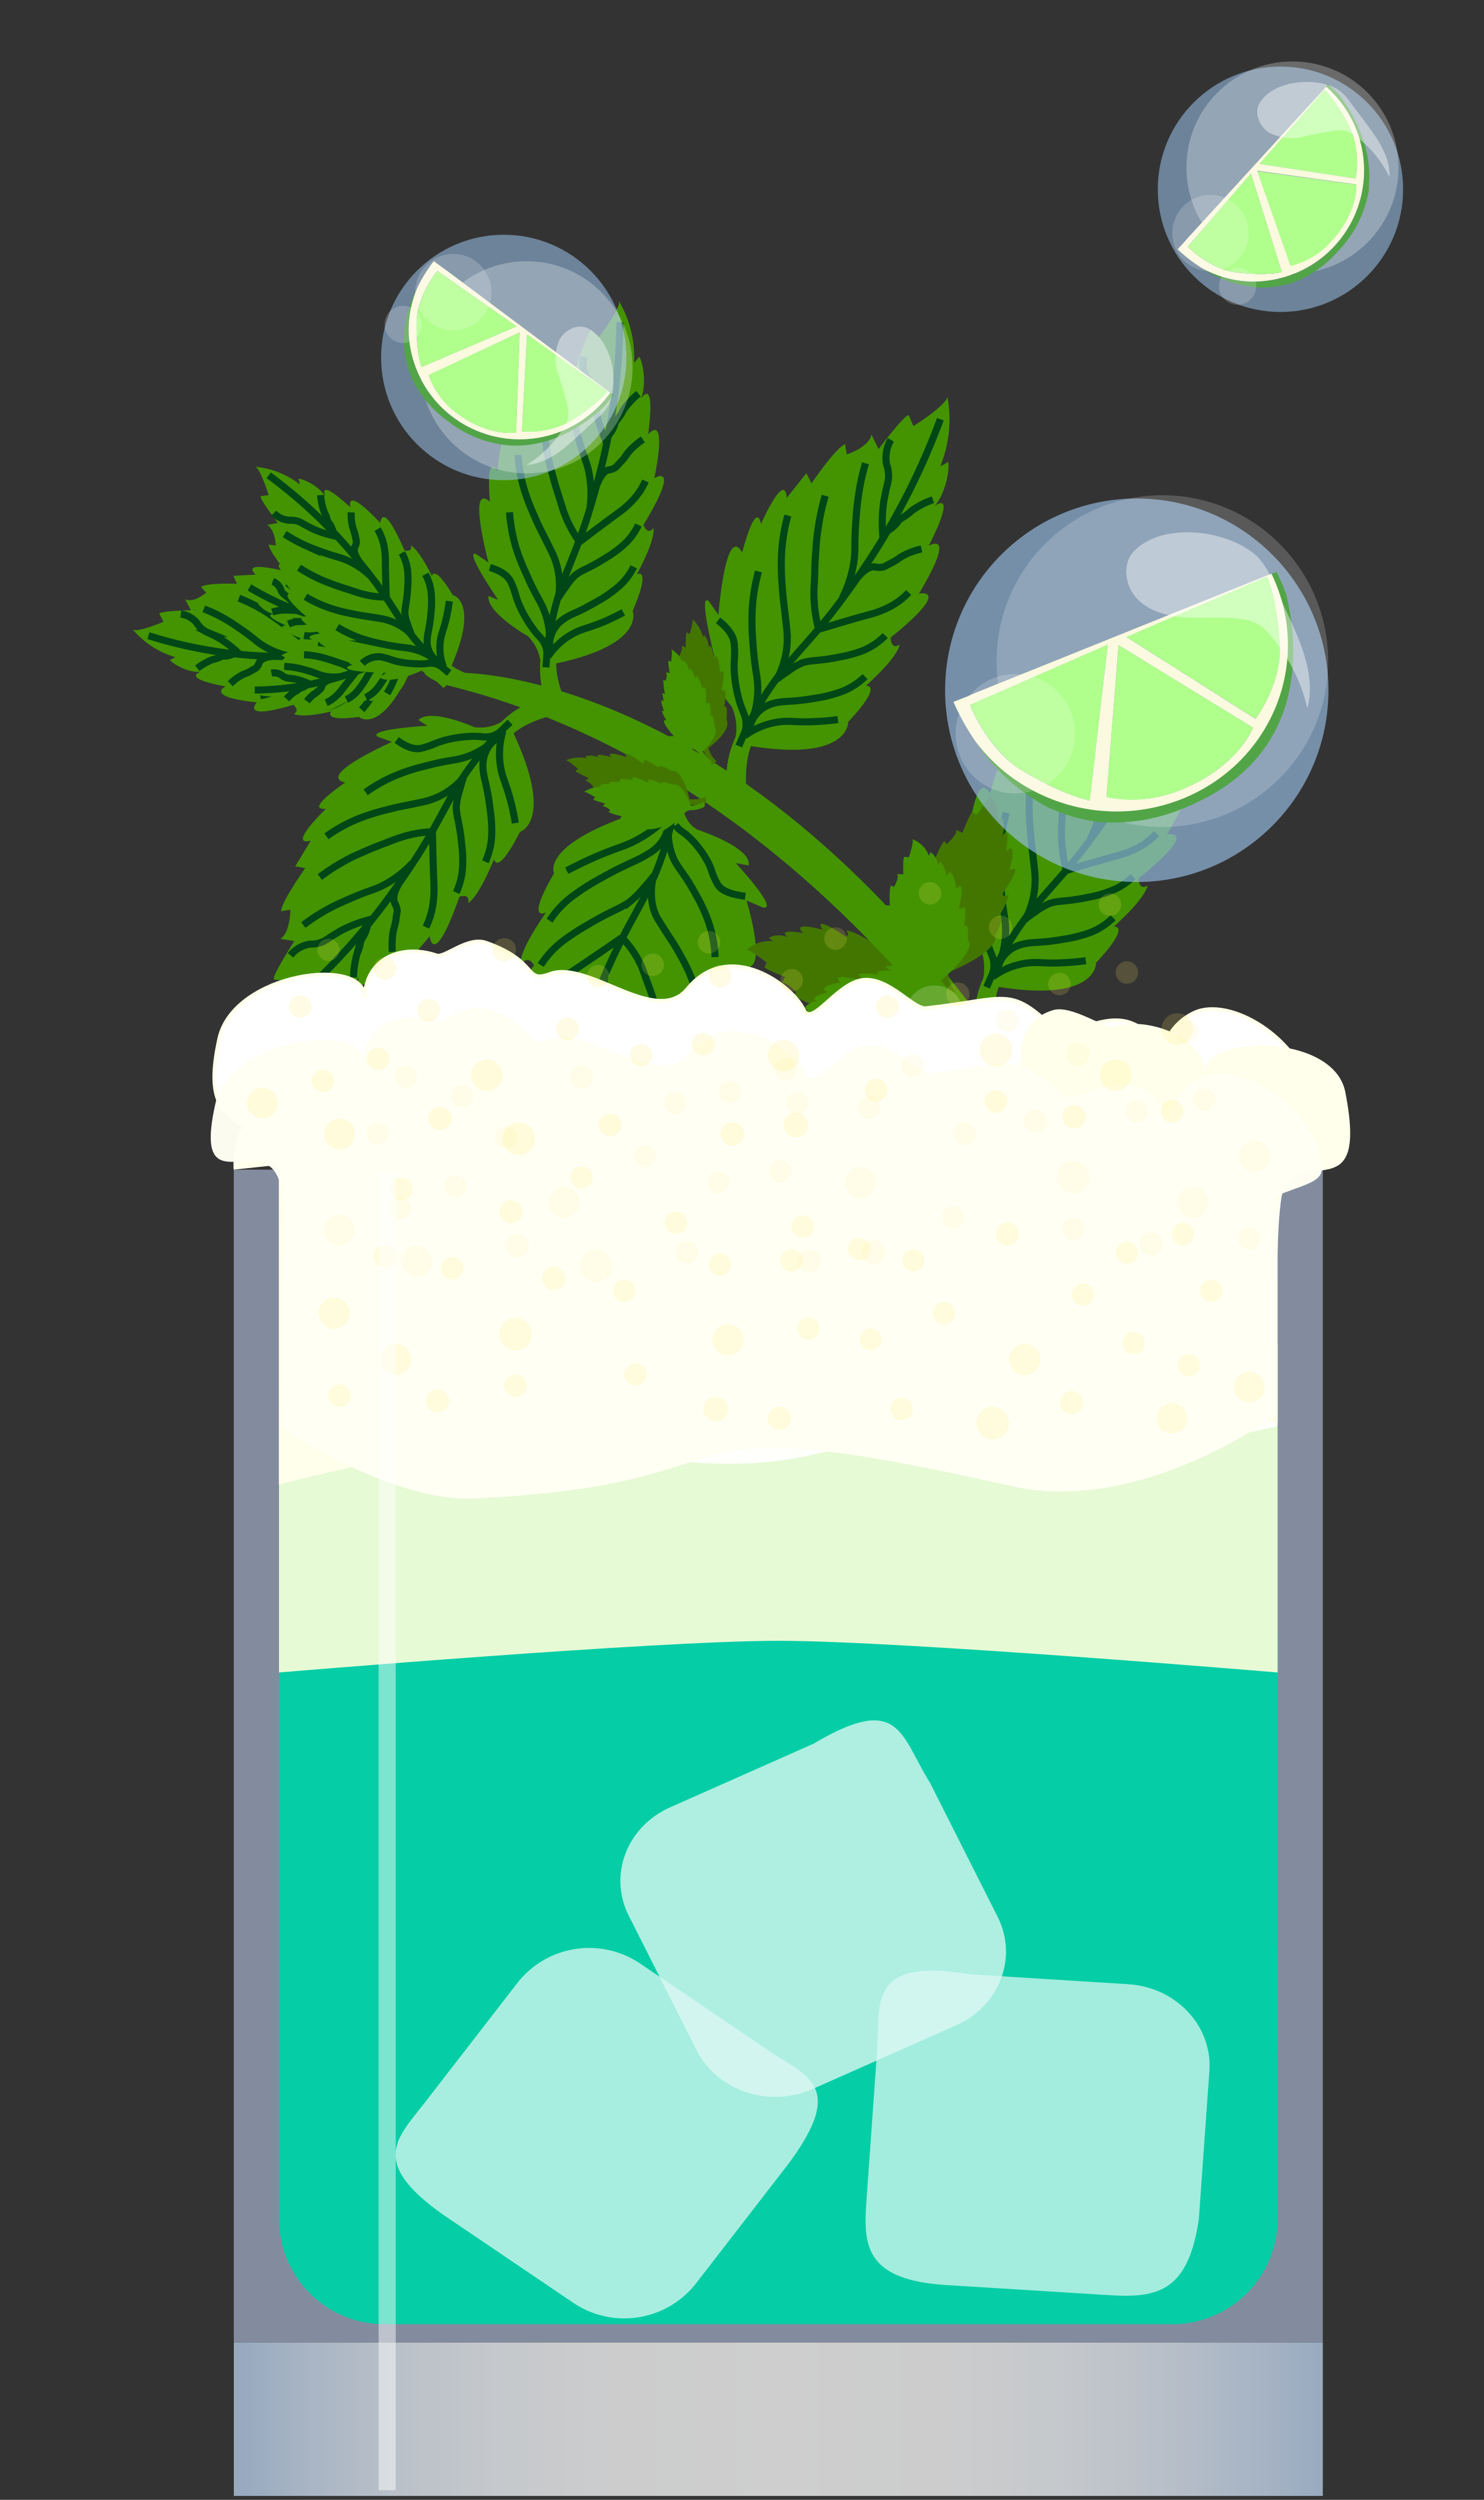 <svg xmlns="http://www.w3.org/2000/svg" xmlns:xlink="http://www.w3.org/1999/xlink" viewBox="0 0 209.89 353.43"><rect x="0" y="0" width="209.89" height="353.43" fill="#333333" stroke="none"/><defs><style>.cls-1{fill:#439400;}.cls-16,.cls-2{fill:none;}.cls-2{stroke:#004717;}.cls-2,.cls-22{stroke-miterlimit:10;}.cls-3{fill:#437600;}.cls-4{opacity:0.76;}.cls-5{fill:url(#linear-gradient);}.cls-6{fill:#b8c9e8;opacity:0.78;}.cls-7{opacity:0.96;}.cls-8{fill:#00d1a7;}.cls-9{fill:#eaffd7;}.cls-10{opacity:0.87;}.cls-11,.cls-12,.cls-13,.cls-15,.cls-21,.cls-22,.cls-25,.cls-32{fill:#fff;}.cls-11{opacity:0.72;}.cls-12{opacity:0.75;}.cls-13{opacity:0.77;}.cls-14,.cls-24{fill:#98bfe6;}.cls-14{opacity:0.66;}.cls-15{opacity:0.19;}.cls-17{fill:#52a546;}.cls-18{fill:#fbf9df;}.cls-19{fill:#fbef83;}.cls-20{fill:#b0ff8d;}.cls-21{opacity:0.42;}.cls-22{stroke:#ffffeb;stroke-width:0.5px;}.cls-23{fill:#fffffb;}.cls-24{opacity:0.57;}.cls-25{opacity:0.27;}.cls-26{fill:#ffffeb;}.cls-27{fill:#fffff3;opacity:0.98;}.cls-28{opacity:0.16;}.cls-29{fill:#ffe961;}.cls-30{opacity:0.09;}.cls-31{opacity:0.17;}.cls-32{opacity:0.47;}</style><linearGradient id="linear-gradient" x1="33.07" y1="342.02" x2="187.09" y2="342.02" gradientUnits="userSpaceOnUse"><stop offset="0.01" stop-color="#b9d0ed"/><stop offset="0.07" stop-color="#cedef2"/><stop offset="0.15" stop-color="#e4edf8"/><stop offset="0.24" stop-color="#f3f7fc"/><stop offset="0.35" stop-color="#fcfdfe"/><stop offset="0.5" stop-color="#fff"/><stop offset="0.65" stop-color="#fcfdfe"/><stop offset="0.76" stop-color="#f3f7fc"/><stop offset="0.85" stop-color="#e3ecf8"/><stop offset="0.94" stop-color="#ccddf2"/><stop offset="1" stop-color="#b9d0ed"/></linearGradient></defs><g id="finished"><path class="cls-1" d="M137.87,146.15a14.88,14.88,0,0,1,1.22-7.9s.46-2.62-.55-4.25c0,0-4.76-5.72-3.61-8.07l1.19,1.08s-2.39-9.3-.82-7.92l1.37,1.93s1-13,3.35-8.81c0,0,1.9-7.54,2.67-4,0,0,3.34-7.6,3.64-3.68L149.1,101l.74,1.43s3.39-5,4.74-5.53l.23,1.45s3.16-1,3.51-2.82l1,2s4.09-5.41,4.3-4.71l.65,1.46s4.71-3,4.79-4.14a17.51,17.51,0,0,1-1,9.8,3.29,3.29,0,0,0,1-.54c.35-.32.23,3.74-1.81,6.21,0,0,3.36-2.72-.83,5.61,0,0,4.14-2.5-1.38,6.76,0,0,4.91-1-4,6.21,0,0,0,1.81,1.26,1,0,0,0,1.52-4.77,5.82,0,0,2.6-.36-2.51,5.11,0,0,.25,5.64-13.75,3.41,0,0-1.08,2.46-.56,7.3C140.67,146.89,139.46,147.72,137.87,146.15Z"/><path class="cls-2" d="M139.55,139.57a46,46,0,0,1,3.91-7.48c2.95-4.57,5.24-6.31,9.39-11.58,0,0,2.63-3.33,5.58-7.88a99.47,99.47,0,0,0,9.62-19.27"/><path class="cls-2" d="M146.49,107a24.74,24.74,0,0,0-.9,5.61,34.3,34.3,0,0,0,.09,4.31c.08,1.17.17,2.06.26,2.79.32,2.58.39,3.32.44,4a12,12,0,0,1-1.44,6.43"/><path class="cls-2" d="M151.77,104.18a32.82,32.82,0,0,0-1.06,4.65c-.19,1.28-.26,2.27-.35,3.49-.07,1-.1,1.69-.12,2.28,0,1.06-.11,2.45-.11,3.13a19.68,19.68,0,0,0,.72,5.36"/><path class="cls-2" d="M154.19,118.63a16.55,16.55,0,0,0,1.68-5.49c.19-1.57,0-2.14.24-5.41.08-1.23.15-2.22.35-3.49a32.72,32.72,0,0,1,1-4.65"/><path class="cls-2" d="M159.93,110.12a22.31,22.31,0,0,1,.13-5.21c.27-1.37.38-1.81.38-1.81a9.38,9.38,0,0,0,.28-1.36,5.16,5.16,0,0,0-.28-2,5.07,5.07,0,0,1,.6-3.44"/><path class="cls-2" d="M160.43,109.23A5,5,0,0,0,162,108a1.47,1.47,0,0,1,.31-.38c.27-.24.47-.27,1.09-.75a8.08,8.08,0,0,0,.63-.53,12.33,12.33,0,0,1,3-1.55"/><path class="cls-2" d="M156.43,115.66c1.09-1.28,1.86-1.48,2.38-1.43a2.31,2.31,0,0,0,1.19,0c.12,0,.39-.2.95-.47l.58-.31a9.68,9.68,0,0,0,.86-.58,10.34,10.34,0,0,1,3-1.18"/><path class="cls-2" d="M163.57,117.86a10,10,0,0,1-2.85,2.11,14,14,0,0,1-2.68,1c-1.95.54-4.27,1.21-7.19,2.09"/><path class="cls-2" d="M160.26,123.94A9.21,9.21,0,0,1,157,126a16.69,16.69,0,0,1-3.14.87c-3.09.65-4,.41-5.35.84a9.26,9.26,0,0,0-2,1.15c-.69.46-1.25.88-1.64,1.18"/><path class="cls-2" d="M141.1,136.92a4.64,4.64,0,0,1,3.39-3.39c1.51-.43,2.52-.13,5.94-.74a19.56,19.56,0,0,0,3.47-.84,9.5,9.5,0,0,0,3.54-2.2"/><path class="cls-2" d="M140.41,138.1a10.44,10.44,0,0,1,5.42-2c1.34-.08,2.37.16,4.8,0,1.24-.06,2.26-.18,2.94-.27"/><path class="cls-2" d="M140.41,138.1a12.87,12.87,0,0,0,1.82-6.53c0-1.93-.44-2.69-.7-6.75a34.49,34.49,0,0,1-.1-4.32,25.53,25.53,0,0,1,.9-5.61"/><path class="cls-2" d="M140.41,137.61a3.91,3.91,0,0,0,0-2.24c-.1-.31-.19-.49-.45-1.18-.12-.32-.26-.75-.42-1.34a20.48,20.48,0,0,1-.64-3.82c0-.56,0-1,0-1.38a15.39,15.39,0,0,0,0-2.5c-.06-.8-.51-2-2.29-3.35"/><path class="cls-1" d="M95.07,106.78A10,10,0,0,1,96.48,114s.41,2.43,2.19,3.31c0,0,7.73,2.51,7.21,5.05l-1.81-.33s6.21,6.68,3.85,6.28l-2.33-1s3.46,11.45-.8,9.06c0,0,.47,7.3-1.72,4.73,0,0-1.22,8-3,4.88l-2,4.29-1.39-.84s-2.23,5.86-3.64,7l-.8-1.12s-3.4,2.37-3.15,4.09l-1.9-1.26s-2.9,6.56-3.41,6.08l-1.29-.92s-4.51,4.86-4.21,5.83a11.71,11.71,0,0,1-2.36-8.75,5.17,5.17,0,0,0-1,.93c-.29.44-1.61-3-.09-6.13,0,0-3,3.94-1-5.13,0,0-4,4.13-.79-6.38,0,0-5.49,3.23,2.49-7.17,0,0-.63-1.55-1.88-.25,0,0-.55-1.28,3.57-7.24,0,0-3,1.57,1.14-5.53,0,0-2.33-4.64,15.11-9.58,0,0,.4-2.61-2-6.44A3.67,3.67,0,0,1,95.07,106.78Z"/><path class="cls-2" d="M95.46,113.15a39.46,39.46,0,0,1-1.94,8.22c-1.86,5.29-4,7.88-7,14.34,0,0-1.92,4.1-3.78,9.37a83.18,83.18,0,0,0-4.48,21"/><path class="cls-2" d="M99,144a17.33,17.33,0,0,0-1-5.17,23,23,0,0,0-1.67-3.59c-.51-.94-.94-1.65-1.31-2.22-1.32-2-1.67-2.62-2-3.13-.68-1.18-1.25-3.07-.61-6.12"/><path class="cls-2" d="M93.72,149a22.57,22.57,0,0,0-.42-4.44,26.88,26.88,0,0,0-.85-3.12c-.26-.84-.49-1.47-.68-2-.35-.9-.76-2.11-1-2.69a13.49,13.49,0,0,0-2.8-4.17"/><path class="cls-2" d="M85.62,138a12.2,12.2,0,0,0,0,5.45c.35,1.41.77,1.8,1.68,4.67a26.87,26.87,0,0,1,.84,3.12,22.71,22.71,0,0,1,.43,4.44"/><path class="cls-2" d="M81.87,147.93a14.47,14.47,0,0,1,1.73,4.46c.17,1.29.21,1.71.21,1.71a7.53,7.53,0,0,0,.14,1.29A3.72,3.72,0,0,0,85,156.92a3.52,3.52,0,0,1,.52,3.2"/><path class="cls-2" d="M81.59,148.93a5.94,5.94,0,0,0-1.36,1.83,1.85,1.85,0,0,1-.23.47c-.23.34-.46.46-1,1.17a8.28,8.28,0,0,0-.55.75,18.47,18.47,0,0,1-3,2.78"/><path class="cls-2" d="M84,141.55a4.2,4.2,0,0,1-2.31,2.36,4.43,4.43,0,0,0-1.44.56c-.12.08-.38.35-1,.86l-.58.54c-.45.46-.74.83-.81.91a16.41,16.41,0,0,1-3.13,2.46"/><path class="cls-2" d="M74.74,143.18A13.52,13.52,0,0,1,77.38,140a21.27,21.27,0,0,1,2.8-2.17c2.14-1.41,4.64-3.11,7.8-5.28"/><path class="cls-2" d="M76.48,136.44a13.07,13.07,0,0,1,3.09-3.36A31.5,31.5,0,0,1,83,130.82c3.44-2.06,4.6-2.28,6.06-3.31A13.67,13.67,0,0,0,91,125.58c.66-.73,1.17-1.35,1.52-1.79"/><path class="cls-2" d="M94.58,116.14a5.44,5.44,0,0,1-2.82,4.52c-1.63,1.09-2.94,1.33-6.79,3.51a33.32,33.32,0,0,0-3.82,2.41,13.64,13.64,0,0,0-3.42,3.58"/><path class="cls-2" d="M95,114.81a17,17,0,0,1-5.72,4.34c-1.56.72-2.87,1-5.73,2.3-1.45.65-2.61,1.25-3.39,1.66"/><path class="cls-2" d="M95,114.81a9.29,9.29,0,0,0,.19,6.4c.7,1.63,1.49,2.05,3.28,5.35a23,23,0,0,1,1.67,3.59,17.28,17.28,0,0,1,1,5.17"/><path class="cls-2" d="M95.15,115.22a2.6,2.6,0,0,0,.77,1.9c.22.22.4.33,1,.78a13.47,13.47,0,0,1,1,.92,14,14,0,0,1,2.13,2.91,8,8,0,0,1,.52,1.16,11,11,0,0,0,.9,2.11c.37.65,1.32,1.4,3.94,1.71"/><path class="cls-1" d="M102.82,112.06a14.77,14.77,0,0,1,1.22-7.9,7.27,7.27,0,0,0-.55-4.25s-4.76-5.72-3.62-8.07l1.2,1.09s-2.39-9.31-.83-7.93l1.37,1.93s1-13,3.36-8.81c0,0,1.9-7.54,2.67-4.05,0,0,3.34-7.6,3.64-3.68l2.77-3.49.73,1.43s3.4-5,4.75-5.53l.23,1.45s3.16-1,3.5-2.82l1,2.06s4.08-5.41,4.3-4.72l.64,1.47s4.72-3,4.8-4.15a17.51,17.51,0,0,1-1,9.8,3.42,3.42,0,0,0,1-.54c.35-.32.22,3.74-1.81,6.21,0,0,3.36-2.72-.83,5.61,0,0,4.14-2.5-1.39,6.76,0,0,4.92-1-4,6.21,0,0,0,1.81,1.27,1,0,0,0,1.52-4.78,5.82,0,0,2.61-.35-2.5,5.11,0,0,.24,5.65-13.75,3.41,0,0-1.09,2.47-.57,7.3C105.61,112.8,104.4,113.63,102.82,112.06Z"/><path class="cls-2" d="M104.5,105.48A45.76,45.76,0,0,1,108.4,98c3-4.57,5.25-6.31,9.4-11.57,0,0,2.62-3.34,5.58-7.89A99.17,99.17,0,0,0,133,59.27"/><path class="cls-2" d="M111.43,72.89a25.53,25.53,0,0,0-.9,5.61,34.28,34.28,0,0,0,.1,4.31c.08,1.17.17,2.06.26,2.79.32,2.58.39,3.33.44,4A12.07,12.07,0,0,1,109.89,96"/><path class="cls-2" d="M116.71,70.09a33.39,33.39,0,0,0-1,4.65c-.2,1.28-.27,2.27-.35,3.5-.07,1-.11,1.69-.12,2.27,0,1.06-.11,2.45-.12,3.13A19.78,19.78,0,0,0,115.8,89"/><path class="cls-2" d="M119.14,84.54a16.73,16.73,0,0,0,1.68-5.49c.18-1.57,0-2.14.23-5.41.09-1.23.16-2.22.36-3.49a31.68,31.68,0,0,1,1-4.65"/><path class="cls-2" d="M124.88,76a21.56,21.56,0,0,1,.13-5.2c.27-1.38.37-1.82.37-1.82a9.93,9.93,0,0,0,.29-1.36,5.4,5.4,0,0,0-.28-2,5.07,5.07,0,0,1,.6-3.44"/><path class="cls-2" d="M125.38,75.14a4.87,4.87,0,0,0,1.54-1.28,1.61,1.61,0,0,1,.3-.38c.27-.24.47-.27,1.1-.75a8.08,8.08,0,0,0,.63-.53,12.26,12.26,0,0,1,3-1.55"/><path class="cls-2" d="M121.37,81.57c1.09-1.27,1.87-1.48,2.38-1.42a2.48,2.48,0,0,0,1.2,0c.11,0,.38-.19.94-.47l.59-.31c.46-.28.78-.52.86-.58a10.06,10.06,0,0,1,3-1.18"/><path class="cls-2" d="M128.52,83.77a10.05,10.05,0,0,1-2.86,2.11,14,14,0,0,1-2.67,1c-2,.54-4.27,1.21-7.19,2.09"/><path class="cls-2" d="M125.21,89.85A9.37,9.37,0,0,1,122,92a17.14,17.14,0,0,1-3.13.86c-3.1.66-4,.41-5.35.84a9,9,0,0,0-2,1.16c-.7.45-1.25.87-1.64,1.17"/><path class="cls-2" d="M106,102.83a4.69,4.69,0,0,1,3.4-3.39c1.51-.42,2.51-.12,5.94-.73a18.93,18.93,0,0,0,3.47-.85,9.67,9.67,0,0,0,3.54-2.2"/><path class="cls-2" d="M105.35,104a10.59,10.59,0,0,1,5.43-2c1.33-.08,2.36.16,4.8,0a28,28,0,0,0,2.93-.27"/><path class="cls-2" d="M105.35,104a12.88,12.88,0,0,0,1.83-6.53c0-1.93-.44-2.69-.7-6.75a34.44,34.44,0,0,1-.1-4.32,25.53,25.53,0,0,1,.9-5.61"/><path class="cls-2" d="M105.36,103.52a4.09,4.09,0,0,0,0-2.24c-.1-.31-.19-.49-.45-1.18a11.71,11.71,0,0,1-.43-1.33,19.5,19.5,0,0,1-.63-3.82,11.16,11.16,0,0,1,0-1.39,15.23,15.23,0,0,0,0-2.49c-.06-.81-.51-2-2.29-3.36"/><path class="cls-3" d="M134,140.59a3.92,3.92,0,0,1-3.07.78,1.88,1.88,0,0,0-1.29,1.06s-.55,3.53-1.7,3.35l0-.82s-2.48,2.93-2.47,1.86l.26-1.07s-4.76,1.79-4-.17c0,0-3.15.36-2.18-.68,0,0-3.59-.38-2.34-1.24l-2-.83.27-.64a13.48,13.48,0,0,1-3.3-1.49l.43-.38s-1.27-1.49-2-1.33l.41-.89s-3.06-1.16-2.89-1.4l.32-.6s-2.44-1.93-2.84-1.77a4.54,4.54,0,0,1,3.65-1.25,3,3,0,0,0-.47-.41c-.21-.12,1.21-.79,2.67-.16,0,0-1.93-1.28,2.16-.58,0,0-2.08-1.72,2.73-.49,0,0-1.79-2.4,3.3,1,0,0,.63-.31,0-.85,0,0,.52-.27,3.41,1.46,0,0-.9-1.3,2.49.39,0,0,1.86-1.14,5.23,6.6a4.07,4.07,0,0,0,2.67-1A1.87,1.87,0,0,1,134,140.59Z"/><path class="cls-1" d="M134.33,140.33a3.43,3.43,0,0,1-2,1.76,1.86,1.86,0,0,0-.65,1.36s.58,3.18-.31,3.43l-.21-.7s-1,3.37-1.29,2.46l-.11-1s-3,3.21-3,1.29c0,0-2.2,1.43-1.78.21,0,0-2.72,1-2-.22l-1.69,0,0-.64a8.88,8.88,0,0,1-2.82-.08l.21-.47s-1.34-.8-1.83-.41l.06-.89s-2.56.1-2.5-.16l.06-.62s-2.3-.76-2.56-.48a4.11,4.11,0,0,1,2.32-2.36,2,2,0,0,0-.46-.17c-.18,0,.67-1.1,1.9-1.1,0,0-1.76-.38,1.42-1.26,0,0-2-.71,1.85-1.39,0,0-2-1.39,2.68-.36a.43.43,0,0,0-.26-.71s.31-.42,2.89,0c0,0-1-.78,1.92-.56,0,0,1-1.63,5.65,3.7a3.58,3.58,0,0,0,1.66-1.81A1.51,1.51,0,0,1,134.33,140.33Z"/><path class="cls-1" d="M63.4,95.17a10.29,10.29,0,0,0-5-2.88A5.36,5.36,0,0,1,56.19,90S54.85,84.32,53,84l.14,1.26S48.83,79.41,49,81l.54,1.76s-7.83-5.34-6.39-1.94c0,0-5.08-2.29-3.4-.19,0,0-5.7-1.4-3.58.61L33,81.41l.52,1.12s-4.23-.16-5.09.45l.74.82s-1.84,1.55-3,.91L27,86.28s-4.75.08-4.44.54l.57,1.08S19.45,89.48,18.78,89a12.35,12.35,0,0,0,6,3.9,2.13,2.13,0,0,1-.7.36c-.32.07,2.05,1.87,4.29,1.73,0,0-2.92.87,3.54,2.06,0,0-3.11,1.47,4.42,2.25,0,0-2.55,2.65,5.16.35,0,0,1,.82.07,1.27,0,0,.87.7,5.27-.33,0,0-1.26,1.48,3.93.77,0,0,3.13,2.77,7.53-7.12,0,0,1.85.45,4.4,3C62.69,97.28,63.65,96.89,63.4,95.17Z"/><path class="cls-2" d="M59,93.19a29.35,29.35,0,0,0-5.86-1c-3.81-.24-5.73.41-10.42.6,0,0-3,.12-6.77-.11A63,63,0,0,1,21,89.87"/><path class="cls-2" d="M37.52,82.52a17.11,17.11,0,0,1,3.57,2,24,24,0,0,1,2.43,2.06c.64.58,1.11,1.05,1.49,1.45,1.34,1.39,1.74,1.78,2.08,2.11a8.24,8.24,0,0,0,4.26,2"/><path class="cls-2" d="M33.79,84.57a22.35,22.35,0,0,1,3.08,1.48c.81.47,1.4.88,2.14,1.39.57.4,1,.72,1.35,1,.61.47,1.44,1.06,1.83,1.37A14.85,14.85,0,0,1,45,92.72"/><path class="cls-2" d="M41.05,92.78a11.11,11.11,0,0,1-3.82-1.48c-1-.6-1.22-1-3.18-2.35-.74-.51-1.33-.92-2.14-1.39a21.81,21.81,0,0,0-3.08-1.48"/><path class="cls-2" d="M33.87,92.48a16.66,16.66,0,0,0-3-2.33l-1.19-.6a7.52,7.52,0,0,1-.9-.44,4.07,4.07,0,0,1-1-1.1,3.55,3.55,0,0,0-2.21-1.2"/><path class="cls-2" d="M33.15,92.38a3.22,3.22,0,0,1-1.35.39,1,1,0,0,0-.34,0c-.25.06-.35.18-.88.35a4,4,0,0,1-.56.15,8.55,8.55,0,0,0-2.11,1.21"/><path class="cls-2" d="M38.45,92.82c-1.17.1-1.6.49-1.78.85a1.87,1.87,0,0,1-.46.77c-.07.06-.27.15-.66.38a3.66,3.66,0,0,1-.41.22,5.68,5.68,0,0,1-.68.28,7.1,7.1,0,0,0-1.89,1.35"/><path class="cls-2" d="M36.81,98.36a6.54,6.54,0,0,0,2.36-.83,9.62,9.62,0,0,0,1.67-1.22c1.11-1,2.43-2.14,4.12-3.59"/><path class="cls-2" d="M41.63,99.07A6,6,0,0,0,44.14,98a12.46,12.46,0,0,0,1.77-1.59c1.63-1.65,1.85-2.33,2.65-3a6.08,6.08,0,0,1,1.45-.7c.55-.23,1-.39,1.34-.5"/><path class="cls-2" d="M56.82,92.94a3,3,0,0,0-3.32.59c-.85.75-1.09,1.53-2.83,3.41a13.34,13.34,0,0,1-1.89,1.81A6.2,6.2,0,0,1,46.09,100"/><path class="cls-2" d="M57.77,93.05a7.31,7.31,0,0,0-3.35,2.5c-.58.81-.87,1.57-1.92,3.07-.53.75-1,1.34-1.34,1.73"/><path class="cls-2" d="M57.77,93.05a8.69,8.69,0,0,1-4.47-1.86c-1.1-.89-1.36-1.52-3.57-3.57a25.3,25.3,0,0,0-2.43-2.05,17.15,17.15,0,0,0-3.57-2"/><path class="cls-2" d="M57.49,92.82a2.8,2.8,0,0,1-1.29-1c-.14-.2-.21-.35-.49-.83a10.09,10.09,0,0,0-.6-.88,14.4,14.4,0,0,0-1.92-2.17,8,8,0,0,0-.78-.65A12,12,0,0,1,51,86.13a4.23,4.23,0,0,1-1-3"/><path class="cls-1" d="M77.79,100.5a13.2,13.2,0,0,1-1.36-7.12,6.42,6.42,0,0,0-1.77-3.44s-5.85-3.3-5.57-5.67l1.36.53s-4.9-7.13-3.13-6.47l1.77,1.19s-3.07-11.39.2-8.6c0,0-.67-7.05,1.07-4.34,0,0,.55-7.56,2-4.33l1.32-3.88,1.07,1s1.4-5.36,2.4-6.27l.64,1.17s2.42-1.88,2.16-3.56l1.46,1.42s1.87-6,2.27-5.43l1,1s3.13-4.14,2.87-5.11a15.58,15.58,0,0,1,2.13,8.66,3.05,3.05,0,0,0,.66-.77c.2-.39,1.34,3.1.34,5.88,0,0,2.06-3.42,1,5.05,0,0,2.8-3.49.87,6.2,0,0,3.93-2.45-1.54,6.6,0,0,.54,1.55,1.4.45,0,0,.47,1.3-2.33,6.53,0,0,2.13-1.16-.6,5.18,0,0,1.93,4.72-10.8,7.43,0,0-.19,2.46,1.74,6.4C80.42,100.21,79.63,101.31,77.79,100.5Z"/><path class="cls-2" d="M77.22,94.35a43,43,0,0,1,1.09-7.65c1.15-4.86,2.59-7.1,4.56-13,0,0,1.24-3.71,2.4-8.55a91.17,91.17,0,0,0,2.41-19.58"/><path class="cls-2" d="M73.26,64.33a22.34,22.34,0,0,0,.94,5.07A31.84,31.84,0,0,0,75.6,73c.42,1,.77,1.7,1.07,2.29,1.06,2.08,1.35,2.7,1.59,3.22A10.88,10.88,0,0,1,79,84.49"/><path class="cls-2" d="M77,60.21a28.91,28.91,0,0,0,.5,4.3c.23,1.15.47,2,.77,3.09.23.84.42,1.47.59,2,.3.91.65,2.11.85,2.7a17.74,17.74,0,0,0,2.26,4.32"/><path class="cls-2" d="M83.45,71.7a14.91,14.91,0,0,0-.23-5.23c-.32-1.39-.65-1.82-1.45-4.67-.29-1.08-.53-1.94-.76-3.09a29.16,29.16,0,0,1-.5-4.31"/><path class="cls-2" d="M85.8,62.57a19.51,19.51,0,0,1-1.48-4.48c-.18-1.26-.23-1.66-.23-1.67a11.09,11.09,0,0,0-.16-1.25,4.79,4.79,0,0,0-.85-1.59,4.52,4.52,0,0,1-.53-3.12"/><path class="cls-2" d="M86,61.64a4.63,4.63,0,0,0,.93-1.59,1.8,1.8,0,0,1,.15-.42c.16-.3.32-.39.72-1a5.07,5.07,0,0,0,.37-.66,11.8,11.8,0,0,1,2.14-2.31"/><path class="cls-2" d="M84.47,68.44c.55-1.45,1.15-1.88,1.61-2a2.23,2.23,0,0,0,1-.36c.08-.07.26-.3.66-.72.12-.12.25-.26.41-.45a6.71,6.71,0,0,0,.56-.78,9.92,9.92,0,0,1,2.22-2"/><path class="cls-2" d="M91.29,68a9.58,9.58,0,0,1-1.81,2.74,12.79,12.79,0,0,1-2,1.75c-1.52,1.11-3.31,2.45-5.56,4.16"/><path class="cls-2" d="M90.3,74.22a8.94,8.94,0,0,1-2.15,2.86,16.58,16.58,0,0,1-2.44,1.77c-2.46,1.57-3.3,1.66-4.35,2.48A8.55,8.55,0,0,0,80,83c-.46.62-.81,1.16-1.06,1.54"/><path class="cls-2" d="M77.75,91.58a4.37,4.37,0,0,1,1.89-4c1.17-.86,2.13-.94,4.89-2.59a18.17,18.17,0,0,0,2.73-1.86,9.14,9.14,0,0,0,2.38-3"/><path class="cls-2" d="M77.51,92.81a10,10,0,0,1,4.06-3.49c1.13-.51,2.09-.65,4.15-1.54,1-.46,1.89-.9,2.44-1.2"/><path class="cls-2" d="M77.51,92.81a11.56,11.56,0,0,0-.42-6.16c-.58-1.64-1.19-2.14-2.66-5.51A30.47,30.47,0,0,1,73,77.5a22.69,22.69,0,0,1-.93-5.07"/><path class="cls-2" d="M77.37,92.4a3.58,3.58,0,0,0-.66-1.92c-.18-.23-.31-.35-.75-.85-.2-.24-.45-.55-.77-1a18,18,0,0,1-1.71-3c-.2-.47-.34-.85-.44-1.17a13.47,13.47,0,0,0-.76-2.13c-.3-.66-1-1.5-3-2.1"/><path class="cls-1" d="M65.26,95.13s49.74-.74,91.1,77.09c0,0,.07,2.19-3.31,1.95,0,0-31.17-63.33-90.49-77.45C62.56,96.72,55.34,93.68,65.26,95.13Z"/><path class="cls-1" d="M77.32,98.6a12.76,12.76,0,0,0-6.43,3.48,6,6,0,0,1-3.79.73s-6.23-2.78-7.92-1l1.26.8s-8.63.5-7,1.56l2,.72s-10.83,4.8-6.61,5.74c0,0-5.94,4-2.73,3.71,0,0-5.58,5.38-2.14,4.51l-2.21,3.63,1.42.26s-3.33,4.66-3.42,6.09l1.32-.21s0,3.26-1.44,4.12l2,.31s-3.49,5.43-2.84,5.44l1.44.17S39,144,38.05,144.37a14.8,14.8,0,0,0,8.12-3.82,3.41,3.41,0,0,1-.19,1.06c-.18.42,3.26-.89,4.81-3.53,0,0-1.39,4,4.58-2.43,0,0-1,4.62,5.4-3.3,0,0,.53,4.91,4.21-5.57,0,0,1.55-.55,1.23.89,0,0,1.3-.45,3.66-6.2,0,0,.41,2.55,3.67-3.86,0,0,4.91-1.43-.9-13.92,0,0,1.81-1.75,6.09-2.68C78.73,101,79.11,99.63,77.32,98.6Z"/><path class="cls-2" d="M72.15,102.12A42.41,42.41,0,0,0,66.83,108c-3.09,4.12-3.94,6.79-7.3,12.24,0,0-2.12,3.45-5.2,7.56A92.4,92.4,0,0,1,40.5,142.52"/><path class="cls-2" d="M46.17,118.24a22.34,22.34,0,0,1,4.55-2.5,30.23,30.23,0,0,1,3.72-1.18c1-.27,1.81-.45,2.46-.58,2.3-.46,3-.61,3.52-.75a10.48,10.48,0,0,0,5.1-3.25"/><path class="cls-2" d="M45.24,124a28.71,28.71,0,0,1,3.69-2.37c1-.55,1.86-.91,2.89-1.36.81-.34,1.42-.59,1.92-.78.9-.34,2.07-.82,2.65-1a16.55,16.55,0,0,1,4.79-.9"/><path class="cls-2" d="M58.29,122.05a14.68,14.68,0,0,1-4.24,3.19c-1.29.64-1.83.63-4.56,1.82-1,.44-1.86.8-2.9,1.36a28.23,28.23,0,0,0-3.68,2.36"/><path class="cls-2" d="M52.6,129.94a18.77,18.77,0,0,0-4.42,1.66c-1.11.66-1.46.89-1.46.89a8.58,8.58,0,0,1-1.08.67,4.39,4.39,0,0,1-1.77.32,4.39,4.39,0,0,0-2.78,1.58"/><path class="cls-2" d="M52,130.68a5.12,5.12,0,0,1-.66,1.82,1.6,1.6,0,0,0-.24.4c-.14.33-.11.52-.34,1.25-.13.4-.26.69-.28.75a13.51,13.51,0,0,0-.48,3.3"/><path class="cls-2" d="M56.37,125c-.79,1.4-.75,2.19-.56,2.65a2.62,2.62,0,0,1,.37,1.12c0,.11-.07.42-.15,1,0,.18-.05.39-.1.64a9.33,9.33,0,0,1-.26,1,11.48,11.48,0,0,0-.18,3.16"/><path class="cls-2" d="M60.24,131.08a10.47,10.47,0,0,0,1-3.3,14.42,14.42,0,0,0,.13-2.82c-.08-2-.15-4.36-.21-7.37"/><path class="cls-2" d="M64.53,126.18a9.74,9.74,0,0,0,.9-3.66,19.3,19.3,0,0,0-.13-3.2c-.3-3.1-.76-3.87-.77-5.27a9.64,9.64,0,0,1,.44-2.19c.2-.78.4-1.43.55-1.88"/><path class="cls-2" d="M70.31,104.35a4.71,4.71,0,0,0-2,4.19c.06,1.54.6,2.4,1,5.8a21.1,21.1,0,0,1,.24,3.5,10,10,0,0,1-.9,4"/><path class="cls-2" d="M71.13,103.36a11.16,11.16,0,0,0-.21,5.68c.3,1.28.8,2.18,1.38,4.5.3,1.18.48,2.17.58,2.83"/><path class="cls-2" d="M71.13,103.36A11.38,11.38,0,0,1,66,107c-1.65.57-2.42.39-6,1.34a27.29,27.29,0,0,0-3.73,1.18,21.67,21.67,0,0,0-4.55,2.5"/><path class="cls-2" d="M70.71,103.5a3.24,3.24,0,0,1-1.91.69c-.29,0-.47,0-1.13-.07a12.59,12.59,0,0,0-1.27,0,17.11,17.11,0,0,0-3.45.53c-.49.14-.87.27-1.19.39a13.26,13.26,0,0,1-2.13.74c-.71.18-1.82.1-3.52-1.16"/><path class="cls-1" d="M59.31,92.5a5.77,5.77,0,0,0-2.41-2.25,2.69,2.69,0,0,1-.85-1.51s.3-3.06-.7-3.53l-.16.66s-1.45-3.62-1.67-2.78v1s-3.6-3.93-3.4-2c0,0-2.56-2-2-.63,0,0-3.09-1.62-2.23-.27L44,80.73l.09.65a11.39,11.39,0,0,0-3.08-.59l.27.53s-1.38.48-2,0l.15.91s-2.81-.72-2.72-.44l.13.64s-2.45.21-2.76-.13A6.7,6.7,0,0,0,37,85.19a1.42,1.42,0,0,1-.48.07c-.2,0,.85,1.27,2.2,1.55,0,0-1.89,0,1.69,1.61,0,0-2.12.24,2.18,1.83,0,0-2,.93,3,1,0,0,.46.58-.2.65,0,0,.38.49,3.17.67,0,0-1,.55,2.17,1,0,0,1.31,1.89,5.81-2.37a5.91,5.91,0,0,1,2,2.22S59.12,93.41,59.31,92.5Z"/><path class="cls-2" d="M57.07,90.79a20.05,20.05,0,0,0-3.27-1.43c-2.2-.73-3.46-.71-6.26-1.37,0,0-1.78-.41-4-1.14a41.67,41.67,0,0,1-8.26-3.8"/><path class="cls-2" d="M46.47,82a9.52,9.52,0,0,1,1.72,1.58,13.93,13.93,0,0,1,1,1.42c.26.4.45.71.6,1,.52.91.68,1.17.82,1.39a4.7,4.7,0,0,0,2.11,1.72"/><path class="cls-2" d="M43.87,82.44a12.32,12.32,0,0,1,1.54,1.23c.38.37.66.67,1,1s.46.53.61.71c.27.34.65.77.82,1a7.35,7.35,0,0,1,1.07,1.92"/><path class="cls-2" d="M46.58,87.72a6.62,6.62,0,0,1-2-1.35c-.45-.46-.53-.69-1.42-1.69-.34-.37-.61-.68-1-1a14.65,14.65,0,0,0-1.53-1.24"/><path class="cls-2" d="M42.4,86.42a8.41,8.41,0,0,0-1.34-1.65c-.44-.38-.59-.49-.59-.49a5.5,5.5,0,0,1-.44-.37,2,2,0,0,1-.39-.71,1.93,1.93,0,0,0-1.07-1"/><path class="cls-2" d="M42,86.26a2.37,2.37,0,0,1-.87,0,.79.79,0,0,0-.2,0c-.16,0-.24,0-.59,0-.19,0-.33,0-.35,0a6.29,6.29,0,0,0-1.48.27"/><path class="cls-2" d="M45,87.33c-.71-.14-1,0-1.22.14a1,1,0,0,1-.42.31s-.19,0-.46.09l-.28,0a3.74,3.74,0,0,1-.46,0,4.61,4.61,0,0,0-1.37.37"/><path class="cls-2" d="M43,89.85a4.93,4.93,0,0,0,1.56,0,6.1,6.1,0,0,0,1.22-.35c.84-.32,1.84-.68,3.12-1.14"/><path class="cls-2" d="M45.71,91a4.29,4.29,0,0,0,1.69-.14,9.29,9.29,0,0,0,1.35-.51c1.28-.57,1.54-.88,2.14-1.09a5.13,5.13,0,0,1,1-.12l.88,0"/><path class="cls-2" d="M55.85,90.33a2.13,2.13,0,0,0-2.07-.24c-.65.25-.94.6-2.32,1.27A9.47,9.47,0,0,1,50,92a4.39,4.39,0,0,1-1.82.18"/><path class="cls-2" d="M56.39,90.54a4.87,4.87,0,0,0-2.45.72c-.51.31-.82.65-1.73,1.23-.46.29-.85.51-1.12.65"/><path class="cls-2" d="M56.39,90.54a5.15,5.15,0,0,1-2.28-1.66c-.48-.62-.51-1-1.42-2.36a13.82,13.82,0,0,0-1-1.42,9.86,9.86,0,0,0-1.72-1.58"/><path class="cls-2" d="M56.27,90.38a1.51,1.51,0,0,1-.57-.72c0-.12-.05-.2-.13-.49a3.73,3.73,0,0,0-.18-.54,7.37,7.37,0,0,0-.71-1.4,4.32,4.32,0,0,0-.34-.45,6.34,6.34,0,0,1-.62-.81,1.89,1.89,0,0,1,0-1.66"/><path class="cls-1" d="M61.43,93.11a5.75,5.75,0,0,0-3.23-.66,2.74,2.74,0,0,1-1.51-.85S55.35,88.83,54.25,89l.2.65s-3.11-2.34-2.86-1.5l.49.84S47,87.45,48.14,89c0,0-3.21-.34-2,.48,0,0-3.48.24-2,.94l-1.82.6.42.51a11.41,11.41,0,0,0-2.94,1.11l.51.3s-.93,1.14-1.69,1l.61.7s-2.78.86-2.56,1l.45.47s-2,1.46-2.42,1.33a6.65,6.65,0,0,0,3.9,1,1.45,1.45,0,0,1-.38.31,3.31,3.31,0,0,0,2.69.18s-1.63,1,2.28.49c0,0-1.68,1.3,2.81.43,0,0-1.24,1.84,3.07-.7,0,0,.69.26.16.66,0,0,.58.22,3.06-1.07,0,0-.6,1,2.39-.27,0,0,2.1.93,3.72-5a5.91,5.91,0,0,1,2.87.84A1,1,0,0,0,61.43,93.11Z"/><path class="cls-2" d="M58.62,92.82a20.23,20.23,0,0,0-3.53.49c-2.26.52-3.32,1.19-6.06,2.09,0,0-1.73.57-4,1.1a41.64,41.64,0,0,1-9,1.06"/><path class="cls-2" d="M45,90.84a10.59,10.59,0,0,1,2.3.46,12.87,12.87,0,0,1,1.62.68c.43.2.75.37,1,.51.92.51,1.19.65,1.42.76a4.78,4.78,0,0,0,2.7.36"/><path class="cls-2" d="M43,92.57a11.87,11.87,0,0,1,2,.25c.52.11.91.23,1.39.37l.89.29,1.21.41A7.38,7.38,0,0,1,50.36,95"/><path class="cls-2" d="M48.08,95.67a6.68,6.68,0,0,1-2.39-.13c-.63-.15-.81-.31-2.1-.7-.48-.14-.87-.26-1.39-.37a11.87,11.87,0,0,0-2-.25"/><path class="cls-2" d="M43.83,96.74a8.49,8.49,0,0,0-2-.71l-.75-.12a3.71,3.71,0,0,1-.57-.08,2.08,2.08,0,0,1-.7-.4,2,2,0,0,0-1.42-.27"/><path class="cls-2" d="M43.4,96.81a2.17,2.17,0,0,1-.76.43l-.2.07c-.14.08-.18.15-.48.34a2.26,2.26,0,0,1-.31.17,6.32,6.32,0,0,0-1.12,1"/><path class="cls-2" d="M46.55,96.14c-.67.25-.89.53-1,.75a1.12,1.12,0,0,1-.2.49s-.14.12-.34.31l-.22.19a4.19,4.19,0,0,1-.37.26,4.66,4.66,0,0,0-1,1"/><path class="cls-2" d="M46.13,99.35a4.83,4.83,0,0,0,1.31-.85,6.26,6.26,0,0,0,.86-.93c.55-.71,1.21-1.54,2.06-2.6"/><path class="cls-2" d="M49,98.9a4.34,4.34,0,0,0,1.37-1,9.3,9.3,0,0,0,.88-1.14c.8-1.15.86-1.55,1.26-2a4.78,4.78,0,0,1,.79-.62c.3-.21.55-.38.73-.49"/><path class="cls-2" d="M57.34,93.06a2.07,2.07,0,0,0-1.88.88c-.43.54-.49,1-1.33,2.29a11.36,11.36,0,0,1-.93,1.28,4.47,4.47,0,0,1-1.47,1.1"/><path class="cls-2" d="M57.91,93a5.17,5.17,0,0,0-1.72,1.9c-.26.53-.35,1-.82,2-.24.49-.47.88-.62,1.14"/><path class="cls-2" d="M57.91,93a5,5,0,0,1-2.8-.22c-.74-.28-1-.57-2.45-1.27A11,11,0,0,0,51,90.79a9.53,9.53,0,0,0-2.29-.46"/><path class="cls-2" d="M57.73,92.88a1.53,1.53,0,0,1-.86-.31l-.37-.36c-.1-.09-.23-.21-.43-.36A7.58,7.58,0,0,0,54.73,91a3.19,3.19,0,0,0-.53-.21,6.32,6.32,0,0,1-1-.37C53,90.31,52.6,90,52.38,89"/><path class="cls-1" d="M67.59,97.51a10.05,10.05,0,0,1-5-2.3,4.89,4.89,0,0,0-2.9-.42s-4.62,2.17-6,.95l.92-.61s-6.56-.11-5.38-.91l1.52-.57s-8.4-3.13-5.23-3.92c0,0-4.66-2.7-2.21-2.57,0,0-4.44-3.68-1.8-3.16l-1.82-2.52,1.07-.24S38.08,78,38,77l1,.12s-.09-2.33-1.24-2.9l1.52-.28s-2.86-3.78-2.36-3.8L38,70s-1.18-3.77-1.9-4a11.9,11.9,0,0,1,6.31,2.5,2.45,2.45,0,0,0-.19-.75c-.15-.3,2.51.54,3.79,2.39,0,0-1.21-2.79,3.56,1.6,0,0-.93-3.27,4.22,2.2,0,0,.22-3.51,3.41,3.86,0,0,1.19.36.9-.67,0,0,1,.29,3,4.33,0,0,.22-1.83,2.93,2.65,0,0,3.78.89-.16,10a10.52,10.52,0,0,0,4.73,1.75S68.91,96.73,67.59,97.51Z"/><path class="cls-2" d="M63.53,95.15a31.51,31.51,0,0,1-4.25-4.05c-2.5-2.85-3.25-4.73-6-8.53,0,0-1.75-2.4-4.24-5.25A69.12,69.12,0,0,0,38,67.2"/><path class="cls-2" d="M43.21,84.37A17.73,17.73,0,0,0,46.76,86a22.83,22.83,0,0,0,2.87.74c.78.17,1.39.27,1.89.35,1.76.26,2.26.35,2.69.43a8.31,8.31,0,0,1,4,2.18"/><path class="cls-2" d="M42.29,80.26a22.06,22.06,0,0,0,2.89,1.59c.81.37,1.45.6,2.24.89.63.22,1.1.38,1.49.5.69.22,1.6.53,2.05.66a12.86,12.86,0,0,0,3.67.51"/><path class="cls-2" d="M52.26,81.31a11.32,11.32,0,0,0-3.33-2.16c-1-.42-1.41-.4-3.53-1.17-.8-.29-1.44-.52-2.25-.89a23.48,23.48,0,0,1-2.89-1.58"/><path class="cls-2" d="M47.65,75.83a14.46,14.46,0,0,1-3.42-1.06l-1.14-.59a7.08,7.08,0,0,0-.84-.45,3.72,3.72,0,0,0-1.36-.18,3.41,3.41,0,0,1-2.17-1"/><path class="cls-2" d="M47.15,75.32A3.64,3.64,0,0,0,46.57,74a1.31,1.31,0,0,1-.2-.27c-.11-.23-.09-.38-.3-.89a5.15,5.15,0,0,0-.24-.52A9.33,9.33,0,0,1,45.34,70"/><path class="cls-2" d="M50.7,79.24c-.66-1-.66-1.54-.53-1.88a1.76,1.76,0,0,0,.24-.8c0-.09-.07-.3-.15-.73,0-.13-.06-.27-.11-.45a5,5,0,0,0-.23-.69,7.63,7.63,0,0,1-.25-2.25"/><path class="cls-2" d="M53.4,74.81a7.35,7.35,0,0,1,.9,2.33,10.89,10.89,0,0,1,.21,2c0,1.43.05,3.12.12,5.27"/><path class="cls-2" d="M56.84,78.18a6.65,6.65,0,0,1,.82,2.59,12.47,12.47,0,0,1,0,2.29c-.12,2.22-.43,2.78-.39,3.79a6.71,6.71,0,0,0,.42,1.54c.18.56.36,1,.49,1.33"/><path class="cls-2" d="M62.05,93.61a3.37,3.37,0,0,1-1.64-2.94c0-1.1.36-1.73.56-4.17A14.13,14.13,0,0,0,61,84a7.17,7.17,0,0,0-.83-2.81"/><path class="cls-2" d="M62.71,94.29a7.59,7.59,0,0,1-.37-4.05c.18-.92.52-1.57.87-3.25.18-.85.28-1.56.34-2"/><path class="cls-2" d="M62.71,94.29a8.85,8.85,0,0,0-4-2.45c-1.28-.36-1.86-.21-4.59-.78a25.22,25.22,0,0,1-2.87-.74,17.66,17.66,0,0,1-3.55-1.66"/><path class="cls-2" d="M62.39,94.2a2.66,2.66,0,0,0-1.47-.44c-.22,0-.36,0-.86.09a8.47,8.47,0,0,1-1,0,13.42,13.42,0,0,1-2.64-.28,9.1,9.1,0,0,1-.92-.24,11.17,11.17,0,0,0-1.64-.47,3.3,3.3,0,0,0-2.62.93"/><path class="cls-3" d="M100.59,108a4.29,4.29,0,0,1-1.11-2.16s-.35-.73-.87-.89c0,0-2.09-.27-2.24-1.09l.46,0s-2.17-1.67-1.57-1.7l.65.15s-2-3.33-.77-2.87c0,0-.88-2.23-.09-1.58,0,0-.57-2.57.19-1.71l0-1.47.42.18a9.66,9.66,0,0,1,.12-2.41l.31.29s.55-1,.31-1.47l.58.26s0-2.22.17-2.11l.4.2s.56-1.8.38-2.08a4.91,4.91,0,0,1,1.49,2.56,1.52,1.52,0,0,0,.13-.35,2.58,2.58,0,0,1,.67,1.9s.29-1.42.79,1.52c0,0,.51-1.54.86,1.93,0,0,1-1.36.17,2.39,0,0,.31.44.47,0,0,0,.27.36-.08,2.48,0,0,.54-.68.32,1.79,0,0,1,1.29-2.57,4a4.5,4.5,0,0,0,1.15,1.87A.74.74,0,0,1,100.59,108Z"/><path class="cls-1" d="M100.1,108.12a3.57,3.57,0,0,1-1.25-1.61,1.61,1.61,0,0,0-.86-.61s-1.83.07-2.07-.59l.39-.07s-2.09-1.07-1.58-1.17l.57,0s-2.2-2.44-1.06-2.24c0,0-1.07-1.7-.3-1.28,0,0-.84-2-.08-1.42L93.68,98l.38.08a7.86,7.86,0,0,1-.24-2l.31.2s.33-.86.05-1.25l.54.14s-.32-1.82-.16-1.75l.37.11s.22-1.55,0-1.75a4.13,4.13,0,0,1,1.63,1.89,1.23,1.23,0,0,0,.06-.31c0-.13.72.59.84,1.46,0,0,.05-1.2.89,1.14,0,0,.22-1.33,1,1.45,0,0,.62-1.24.48,1.93,0,0,.33.32.39-.1,0,0,.28.26.29,2,0,0,.36-.63.52,1.42,0,0,1.07.91-1.62,3.59a3.78,3.78,0,0,0,1.24,1.37A.62.62,0,0,1,100.1,108.12Z"/><path class="cls-3" d="M99.75,113.59a4.3,4.3,0,0,1-2.43.11,1.87,1.87,0,0,0-1.16.42s-1.12,1.8-1.93,1.59l.18-.43s-2.43,1.29-2.2.73l.4-.53s-3.87.46-2.93-.49c0,0-2.4-.13-1.47-.57,0,0-2.58-.56-1.48-.89l-1.32-.63.33-.31a9.8,9.8,0,0,1-2.14-1.11l.39-.16s-.64-.9-1.21-.9l.48-.42s-2-.91-1.85-1l.35-.29s-1.41-1.25-1.74-1.21a4.93,4.93,0,0,1,3-.29,1.3,1.3,0,0,0-.27-.26,2.6,2.6,0,0,1,2,.18s-1.17-.86,1.71-.09c0,0-1.19-1.11,2.12,0,0,0-.84-1.44,2.24.83,0,0,.53-.1.16-.44,0,0,.44-.1,2.22,1.1,0,0-.4-.77,1.77.45,0,0,1.6-.41,2.54,4a4.36,4.36,0,0,0,2.18-.27A.74.74,0,0,1,99.75,113.59Z"/><path class="cls-1" d="M99.62,114.07a3.64,3.64,0,0,1-2,.46,1.62,1.62,0,0,0-.91.54s-.7,1.69-1.39,1.64l.1-.39s-1.84,1.46-1.73,1l.27-.51s-3.13,1-2.48,0c0,0-2,.27-1.28-.25,0,0-2.2-.08-1.33-.52l-1.17-.33.23-.32a7.8,7.8,0,0,1-1.9-.6l.31-.2s-.64-.66-1.11-.57l.34-.43s-1.78-.46-1.65-.58l.25-.29s-1.32-.84-1.58-.75a4.13,4.13,0,0,1,2.39-.7,1,1,0,0,0-.25-.18,2.09,2.09,0,0,1,1.67-.16s-1.07-.55,1.41-.34c0,0-1.12-.75,1.74-.31,0,0-.87-1.09,2,.36,0,0,.42-.17.07-.4,0,0,.35-.15,2,.58,0,0-.42-.59,1.51.11,0,0,1.27-.59,2.59,3a3.67,3.67,0,0,0,1.76-.56A.62.62,0,0,1,99.62,114.07Z"/><path class="cls-3" d="M133.51,140.73a4,4,0,0,1-.76-3.07,1.87,1.87,0,0,0-1.05-1.3s-3.53-.58-3.34-1.72l.82,0s-2.92-2.49-1.85-2.48l1.07.26s-1.77-4.76.19-4c0,0-.34-3.15.69-2.18,0,0,.4-3.59,1.25-2.33l.84-2,.64.27a13.67,13.67,0,0,1,1.51-3.29l.38.44s1.49-1.26,1.34-2l.88.42s1.19-3.05,1.42-2.88l.6.32s1.94-2.43,1.79-2.83a4.57,4.57,0,0,1,1.22,3.66,2.51,2.51,0,0,0,.41-.47c.13-.21.79,1.22.16,2.66,0,0,1.28-1.92.56,2.17,0,0,1.73-2.07.48,2.73,0,0,2.41-1.77-1,3.3,0,0,.31.63.85,0,0,0,.27.52-1.48,3.4,0,0,1.31-.88-.4,2.49,0,0,1.13,1.87-6.63,5.2a4.1,4.1,0,0,0,1,2.67A1.88,1.88,0,0,1,133.51,140.73Z"/><path class="cls-1" d="M133.77,141.09a3.43,3.43,0,0,1-1.75-2,1.86,1.86,0,0,0-1.35-.66s-3.18.56-3.44-.32l.71-.22s-3.36-1-2.45-1.29l1-.11s-3.2-3-1.27-3c0,0-1.42-2.2-.2-1.78,0,0-1-2.73.22-2.05V128l.64,0a9,9,0,0,1,.09-2.82l.48.21s.8-1.33.42-1.82l.89.06s-.1-2.55.17-2.49l.62.06s.76-2.3.49-2.55a4,4,0,0,1,2.34,2.32,1.69,1.69,0,0,0,.18-.45c0-.19,1.1.67,1.09,1.9,0,0,.39-1.76,1.25,1.43,0,0,.72-2,1.38,1.85,0,0,1.4-2,.35,2.68a.43.43,0,0,0,.71-.25s.42.31,0,2.89c0,0,.78-1,.54,1.93,0,0,1.63,1-3.73,5.62a3.57,3.57,0,0,0,1.81,1.67A1.52,1.52,0,0,1,133.77,141.09Z"/><path class="cls-1" d="M132.52,138.72a10,10,0,0,1,1.41,7.26s.4,2.43,2.18,3.32c0,0,7.74,2.5,7.22,5l-1.81-.33s6.2,6.68,3.84,6.28l-2.32-1s3.45,11.45-.81,9.06c0,0,.47,7.3-1.71,4.73,0,0-1.22,8-3,4.88l-2,4.29-1.39-.84s-2.23,5.86-3.64,7l-.8-1.12s-3.41,2.37-3.15,4.09l-1.9-1.25s-2.9,6.55-3.41,6.07l-1.29-.92s-4.51,4.86-4.21,5.83a11.71,11.71,0,0,1-2.36-8.75,4.86,4.86,0,0,0-1,.93c-.3.44-1.62-3-.09-6.13,0,0-3,3.94-1-5.13,0,0-4,4.13-.79-6.38,0,0-5.49,3.23,2.48-7.17,0,0-.62-1.55-1.87-.25,0,0-.55-1.28,3.57-7.24,0,0-3,1.57,1.14-5.53,0,0-2.34-4.64,15.11-9.58,0,0,.4-2.61-2-6.44A3.68,3.68,0,0,1,132.52,138.72Z"/><path class="cls-2" d="M132.91,145.09a39,39,0,0,1-1.95,8.22c-1.86,5.29-4,7.88-7,14.34,0,0-1.92,4.1-3.78,9.38A83,83,0,0,0,115.72,198"/><path class="cls-2" d="M136.44,176a17.33,17.33,0,0,0-1-5.17,23,23,0,0,0-1.68-3.59c-.51-.94-.94-1.65-1.31-2.22-1.31-2-1.66-2.62-2-3.13-.67-1.18-1.24-3.07-.61-6.12"/><path class="cls-2" d="M131.17,180.9a23.37,23.37,0,0,0-.42-4.44,29,29,0,0,0-.85-3.12c-.27-.84-.49-1.47-.68-2-.35-.91-.76-2.12-1-2.7a13.42,13.42,0,0,0-2.79-4.17"/><path class="cls-2" d="M123.06,169.9a12.16,12.16,0,0,0,0,5.45c.35,1.41.77,1.8,1.68,4.67a26.87,26.87,0,0,1,.84,3.12,22.71,22.71,0,0,1,.43,4.44"/><path class="cls-2" d="M119.32,179.87a14.6,14.6,0,0,1,1.72,4.46c.18,1.29.21,1.71.21,1.71a8.31,8.31,0,0,0,.15,1.29,3.71,3.71,0,0,0,1,1.53,3.51,3.51,0,0,1,.53,3.2"/><path class="cls-2" d="M119,180.87a5.94,5.94,0,0,0-1.36,1.83,1.85,1.85,0,0,1-.23.47c-.23.34-.46.46-1,1.17-.32.39-.52.69-.56.75a18.11,18.11,0,0,1-3,2.78"/><path class="cls-2" d="M121.48,173.49a4.2,4.2,0,0,1-2.31,2.36,4.35,4.35,0,0,0-1.44.56c-.12.08-.38.35-1,.86-.17.14-.35.32-.58.54a9.51,9.51,0,0,0-.81.91,16.41,16.41,0,0,1-3.13,2.46"/><path class="cls-2" d="M112.19,175.12a13.42,13.42,0,0,1,2.63-3.17,21.89,21.89,0,0,1,2.81-2.17c2.13-1.41,4.64-3.11,7.8-5.28"/><path class="cls-2" d="M113.93,168.38A12.7,12.7,0,0,1,117,165a30.55,30.55,0,0,1,3.41-2.26c3.44-2.06,4.59-2.28,6.06-3.31a13.2,13.2,0,0,0,1.91-1.93c.66-.73,1.17-1.35,1.52-1.79"/><path class="cls-2" d="M132,148.08a5.44,5.44,0,0,1-2.82,4.52c-1.64,1.09-2.94,1.33-6.79,3.52a32,32,0,0,0-3.82,2.4,13.47,13.47,0,0,0-3.42,3.58"/><path class="cls-2" d="M132.42,146.75a17,17,0,0,1-5.72,4.34c-1.56.72-2.87,1-5.73,2.3-1.45.65-2.62,1.25-3.39,1.66"/><path class="cls-2" d="M132.42,146.75a9.29,9.29,0,0,0,.19,6.4c.7,1.63,1.49,2,3.27,5.35a23,23,0,0,1,1.68,3.59,17,17,0,0,1,.95,5.17"/><path class="cls-2" d="M132.59,147.17a2.68,2.68,0,0,0,.78,1.9c.22.21.4.32,1,.77a11.84,11.84,0,0,1,1,.92,13.86,13.86,0,0,1,2.14,2.92,7.52,7.52,0,0,1,.52,1.15,11,11,0,0,0,.9,2.11c.37.65,1.31,1.4,3.94,1.71"/><g id="glass" class="cls-4"><rect id="glassbottom" class="cls-5" x="33.07" y="331.17" width="154.02" height="21.71"/><rect id="glass-2" data-name="glass" class="cls-6" x="33.07" y="165.37" width="154.02" height="165.8"/></g><g id="drink" class="cls-7"><path class="cls-8" d="M166,328.6H54.2a14.9,14.9,0,0,1-14.74-15.06V275.18s53-4.29,70.62-4.29,70.62,4.29,70.62,4.29v38.36A14.9,14.9,0,0,1,166,328.6Z"/><path class="cls-8" d="M180.7,289.9s-53-5.69-70.62-5.69-70.62,5.69-70.62,5.69V231s53-4.74,70.62-4.74S180.7,231,180.7,231Z"/><path class="cls-9" d="M180.7,236.46s-53-4.48-70.62-4.48-70.62,4.48-70.62,4.48V190.13H180.7Z"/></g><g id="ice" class="cls-10"><path class="cls-11" d="M156.44,324.47l-22.39-1.39c-12.06-.69-11.94-5.92-11.48-12.27l1.49-20.94c.45-6.35-1.52-13.23,13.12-10.74l22.39,1.4c6.79.42,11.93,5.92,11.48,12.27l-1.49,20.94C168,324.5,163.23,324.9,156.44,324.47Z"/><path class="cls-12" d="M90.52,277.6l18.18,12.3c5.52,3.74,11,5,2.76,16.1L98.31,323a12.89,12.89,0,0,1-17.22,2.58l-18.18-12.3c-10.85-7.58-6.75-10.94-2.76-16.1l13.16-17A12.89,12.89,0,0,1,90.52,277.6Z"/><path class="cls-13" d="M131.51,252l9.59,19c2.91,5.76.27,12.63-5.88,15.35l-20.29,9c-6.16,2.72-13.51.26-16.41-5.5l-9.59-19c-2.91-5.75-.28-12.62,5.88-15.34l20.29-9C127.35,239.23,127.35,245.42,131.51,252Z"/></g><circle class="cls-14" cx="160.78" cy="97.59" r="27.11"/><circle class="cls-15" cx="164.4" cy="93.47" r="23.45"/><g id="citrus"><path class="cls-16" d="M148.12,114.09a20.55,20.55,0,0,0,7.27,2.12A24.28,24.28,0,0,1,148.12,114.09Z"/><path class="cls-16" d="M179.94,104.11c-.11.2-.23.39-.35.58C179.71,104.5,179.83,104.31,179.94,104.11Z"/><path class="cls-16" d="M179.38,105l0,0Z"/><path class="cls-16" d="M181,80.66l-.36.15a24.91,24.91,0,0,1,1.35,3.09A27.73,27.73,0,0,0,181,80.66Z"/><path class="cls-16" d="M134.86,99.21h0l.06.15Z"/><path class="cls-17" d="M179.67,101.59c-5.92,11.73-20.55,16.48-32.68,10.63a24.49,24.49,0,0,1-9-7.35,28,28,0,0,0,10.11,9.22,24.28,24.28,0,0,0,7.27,2.12,25.65,25.65,0,0,0,12.17-2c5.74-2.32,9.46-5.56,11.79-9.13l0,0a3.87,3.87,0,0,0,.21-.34c.12-.19.24-.38.35-.58,4.24-7.31,3.11-15.71,2-20.21a24.91,24.91,0,0,0-1.35-3.09l-.77.3A23.05,23.05,0,0,1,179.67,101.59Z"/><path class="cls-18" d="M138,104.87a24.49,24.49,0,0,0,9,7.35c12.13,5.85,26.76,1.1,32.68-10.63a23.05,23.05,0,0,0,.15-20.48L138,97.94l-1.14.5,0,0-2,.79.06.16A33.61,33.61,0,0,0,138,104.87Zm41.22-23.35s1.32,2.71,1.77,9.5c.36,5.65-3.42,10.62-3.42,10.62L159.33,90.07Zm-2,21.35s-2,5.49-10.21,8.81a18.13,18.13,0,0,1-10.52,1l1.71-21.47ZM156.67,91.16l-2.54,22s-3.08-.41-9.3-4.06c-5.2-3-7.64-9.43-7.64-9.43Z"/><path class="cls-19" d="M138,97.94l-1.18.48,0,0Z"/><path class="cls-20" d="M144.83,109.09c6.22,3.65,9.3,4.06,9.3,4.06l2.54-22-19.48,8.5S139.63,106.05,144.83,109.09Z"/><path class="cls-20" d="M181,91c-.45-6.79-1.77-9.5-1.77-9.5l-19.9,8.55,18.25,11.57S181.36,96.67,181,91Z"/><path class="cls-20" d="M167,111.68c8.2-3.32,10.21-8.81,10.21-8.81l-19-11.64-1.71,21.47A18.13,18.13,0,0,0,167,111.68Z"/></g><circle class="cls-15" cx="143.6" cy="103.74" r="8.44"/><circle class="cls-15" cx="132.15" cy="143.44" r="4.12"/><path class="cls-21" d="M177.84,78.7a10.35,10.35,0,0,1,2.07,3.3l2.3,5c1.91,4.15,3.87,8.73,2.7,13.15a24.31,24.31,0,0,0-5.41-10.51,6.79,6.79,0,0,0-1.58-1.4,6.18,6.18,0,0,0-2.23-.7c-2.52-.39-5.1-.11-7.65-.23s-5.24-.72-7.07-2.51-2.36-5-.58-6.88C164.51,73.68,173.83,74.92,177.84,78.7Z"/><path class="cls-22" d="M40.08,191.64s0-15.2,0-20.41c0-17.54-12.87-7.13-9.09-24.35C33,137.5,51.74,135,51.56,141.06c.17-5.59,5.21-7.68,10.19-6,1.19.39,4.36-2.71,7-1.79,7.52,2.64,5.33,5.78,9,4.42,5.54-2.07,15,7.57,19.5,2.08,5.9-7.16,14.9-.42,16.44,3,1.12,2.51,4.71-3.9,8.43-4.25s7.08,4.23,8.87,4c11.77-1.32,11.75-3.26,18.49,3.24,1.6,1.55,8.71-4.78,13.2.88,2.56,3.22,1.46-1.19,6.18-3.45,5-2.38,14.88,3.45,16.64,11.55.75,3.43-.25,7.59-5.42,9.62v27.25Z"/><path class="cls-23" d="M39.51,201.13V178.72s-.14-13.45,11.46-7.59c-4.33-2.19,5.26-7.15,10.29-5.6,1.2.37,4.39-2.52,7-1.67,7.58,2.46,5.37,5.38,9,4.12,5.6-1.93,15.11,7,19.68,1.93,6-6.66,15-.39,16.6,2.81,1.13,2.34,4.75-3.63,8.51-3.95s7.94,5.47,8.95,3.74c2.77-4.74,4.14-12.74,17.06-3.75.88.62,2.72-8.41,10.22-2.15,3.86,3.22,5.87-2.23,10.39-5,8.71-5.23,17-4.14,13,5.91-1.17,3-1.1,14.51-1.13,25.27l.13,8.85s-16.44,4-22.83,2.62c-14.92-3.18-35.86-.23-42.68,1.36-17,4-32.09-2.19-47.47-2.92C60.65,202.41,39.51,201.13,39.51,201.13Z"/><circle class="cls-24" cx="181.1" cy="26.76" r="17.35"/><circle class="cls-25" cx="182.8" cy="23.69" r="15"/><g id="citrus-2" data-name="citrus"><path class="cls-16" d="M178.1,40.65a12.45,12.45,0,0,0,4.73-.68A14.88,14.88,0,0,1,178.1,40.65Z"/><path class="cls-16" d="M193.73,26.09c0,.15,0,.29,0,.44C193.7,26.38,193.72,26.24,193.73,26.09Z"/><path class="cls-16" d="M193.65,26.79v0Z"/><path class="cls-16" d="M188.09,11.69l-.17.19a15.11,15.11,0,0,1,1.6,1.5A18,18,0,0,0,188.09,11.69Z"/><path class="cls-16" d="M166.54,35.25h0l.07.07Z"/><path class="cls-17" d="M192.91,24.65a15.61,15.61,0,0,1-16,15.17,15.17,15.17,0,0,1-7.11-2,17.56,17.56,0,0,0,8.26,2.84,14.88,14.88,0,0,0,4.73-.68,15.86,15.86,0,0,0,6.46-4.48,16.15,16.15,0,0,0,4.36-8.67v0l0-.26c0-.15,0-.29,0-.44.5-5.54-2.38-10.3-4.21-12.71a15.11,15.11,0,0,0-1.6-1.5l-.35.39A15.71,15.71,0,0,1,192.91,24.65Z"/><path class="cls-18" d="M169.84,37.81a15.17,15.17,0,0,0,7.11,2,15.73,15.73,0,0,0,10.62-27.55L168,33.64l-.52.6h0l-.92,1,.07.07A21.53,21.53,0,0,0,169.84,37.81Zm17.49-25.13s1.48,1.27,3.54,5.24a12.3,12.3,0,0,1,.85,7.31l-13.55-2.06Zm4.5,13.4s.3,3.84-3.53,8a11.14,11.14,0,0,1-5.77,3.44l-4.71-13.39Zm-14.9-1.54,4.37,13.92s-1.88.58-6.42.06c-3.79-.44-6.89-3.63-6.89-3.63Z"/><path class="cls-19" d="M168,33.64l-.55.6h0Z"/><path class="cls-20" d="M174.88,38.52c4.54.52,6.42-.06,6.42-.06l-4.37-13.92L168,34.89S171.09,38.08,174.88,38.52Z"/><path class="cls-20" d="M190.87,17.92c-2.06-4-3.54-5.24-3.54-5.24l-9.16,10.49,13.55,2.06A12.3,12.3,0,0,0,190.87,17.92Z"/><path class="cls-20" d="M188.3,34.12c3.83-4.2,3.53-8,3.53-8l-14-1.91,4.71,13.39A11.14,11.14,0,0,0,188.3,34.12Z"/></g><circle class="cls-15" cx="171.2" cy="32.95" r="5.4"/><circle class="cls-15" cx="175.04" cy="40.46" r="2.63"/><path class="cls-21" d="M189.2,12.63a6.86,6.86,0,0,1,1.74,1.78l2.12,2.82c1.76,2.33,3.6,4.93,3.47,7.85a15.38,15.38,0,0,0-4.81-5.83,4.44,4.44,0,0,0-1.18-.67,4.08,4.08,0,0,0-1.48-.13,44,44,0,0,0-4.82.9,6.83,6.83,0,0,1-4.76-.61c-1.38-.87-2.16-2.83-1.3-4.22C180.18,11.31,186.17,10.81,189.2,12.63Z"/><path class="cls-26" d="M180.7,201.11V173.53c0-15.52,13.42.43,9.57-19.15-1.66-8.4-20-8.08-19.86-2.74-.17-4.95-7.91-8-12.93-6.5-1.2.35-5.91-3.13-8.56-2.32-7.58,2.34-2.5,11.71-6.16,10.52-5.6-1.84-15.1,6.7-19.68,1.83-6-6.34-15-.37-16.59,2.68-1.13,2.22-4.75-3.45-8.51-3.76s-7.15,3.74-9,3.56c-11.88-1.17-11.86-2.88-18.66,2.87-1.62,1.37-8.94-7.15-13.47-2.14-2.58,2.85-2.21,3.28-6.09-.13-9-7.89-18.32-2-17.71,7.12l6.39-.68v45.22S58.75,204.78,66,205c16.54.52,49.3-7.31,66-7.69C143.19,197.05,180.7,201.11,180.7,201.11Z"/><path class="cls-27" d="M39.71,201.79s.36-26.26.36-30.56c0-15.12-13.4,1.54-9.58-15.31,2.09-9.19,21-11.61,20.85-5.71.17-5.47,5.27-7.51,10.31-5.89,1.21.39,4.41-2.65,7.07-1.75,7.61,2.58,5.39,5.66,9,4.33,5.62-2,15.16,7.41,19.75,2,6-7,15.09-.41,16.64,3,1.13,2.46,4.77-3.81,8.54-4.16s7.17,4.14,9,3.94c11.92-1.29,11.9-3.18,18.72,3.18,1.62,1.51,8.81-4.68,13.36.86,2.59,3.15,1.48-1.17,6.26-3.38,5-2.33,15.06,3.38,16.85,11.3.75,3.37-.93,3.35-6.17,5.35l-.1,31s-19.11,14.27-37.42,10.14c-54.33-12.24-32-.31-76.23,1.73C55.22,212.37,39.71,201.79,39.71,201.79Z"/><g id="bubbles" class="cls-28"><circle class="cls-29" cx="101.83" cy="178.78" r="1.59"/><circle class="cls-29" cx="47.29" cy="185.66" r="2.22"/><circle class="cls-29" cx="63.95" cy="179.31" r="1.59"/><circle class="cls-29" cx="95.63" cy="172.88" r="1.59"/><circle class="cls-29" cx="48.01" cy="197.31" r="1.59"/><circle class="cls-29" cx="56.81" cy="168.08" r="1.59"/><circle class="cls-29" cx="56" cy="192.2" r="2.22"/><circle class="cls-29" cx="54.42" cy="177.69" r="1.59"/><circle class="cls-29" cx="110.23" cy="200.52" r="1.65"/><circle class="cls-29" cx="72.92" cy="188.63" r="2.3"/><circle class="cls-29" cx="61.9" cy="198.08" r="1.65"/><circle class="cls-29" cx="72.28" cy="171.29" r="1.65"/><circle class="cls-29" cx="78.33" cy="180.74" r="1.65"/><circle class="cls-29" cx="142.47" cy="174.48" r="1.65"/><circle class="cls-29" cx="140.42" cy="201.19" r="2.3"/><circle class="cls-29" cx="151.57" cy="198.31" r="1.65"/><circle class="cls-29" cx="123.12" cy="189.36" r="1.57"/><circle class="cls-29" cx="176.69" cy="196.13" r="2.18"/><circle class="cls-29" cx="160.33" cy="189.88" r="1.57"/><circle class="cls-29" cx="129.2" cy="178.19" r="1.57"/><circle class="cls-29" cx="168.14" cy="193.01" r="1.57"/><circle class="cls-29" cx="167.34" cy="174.48" r="1.57"/><circle class="cls-29" cx="165.77" cy="200.52" r="2.18"/><circle class="cls-29" cx="171.31" cy="182.5" r="1.57"/><circle class="cls-29" cx="159.36" cy="177.12" r="1.59"/><circle class="cls-29" cx="121.48" cy="176.6" r="1.59"/><circle class="cls-29" cx="153.17" cy="183.02" r="1.59"/><circle class="cls-29" cx="113.53" cy="173.41" r="1.59"/><circle class="cls-29" cx="114.35" cy="187.83" r="1.59"/><circle class="cls-29" cx="101.23" cy="199.24" r="1.74"/><circle class="cls-29" cx="111.95" cy="178.21" r="1.59"/><circle class="cls-29" cx="127.51" cy="199.24" r="1.59"/><circle class="cls-29" cx="102.97" cy="189.42" r="2.22"/><circle class="cls-29" cx="72.92" cy="195.92" r="1.59"/><circle class="cls-29" cx="133.52" cy="185.66" r="1.59"/><circle class="cls-29" cx="89.89" cy="194.32" r="1.59"/><circle class="cls-29" cx="82.26" cy="166.48" r="1.59"/><circle class="cls-29" cx="144.94" cy="192.2" r="2.22"/><circle class="cls-29" cx="88.29" cy="182.5" r="1.59"/></g><g id="bubbles-2" data-name="bubbles" class="cls-30"><circle class="cls-29" cx="122.89" cy="156.57" r="1.59"/><circle class="cls-29" cx="177.44" cy="163.46" r="2.22"/><circle class="cls-29" cx="160.78" cy="157.1" r="1.59"/><circle class="cls-29" cx="129.09" cy="150.68" r="1.59"/><circle class="cls-29" cx="176.71" cy="175.1" r="1.59"/><circle class="cls-29" cx="167.91" cy="145.87" r="1.59"/><circle class="cls-29" cx="168.73" cy="169.99" r="2.22"/><circle class="cls-29" cx="170.31" cy="155.48" r="1.59"/><circle class="cls-29" cx="114.49" cy="178.32" r="1.65"/><circle class="cls-29" cx="151.8" cy="166.42" r="2.3"/><circle class="cls-29" cx="162.83" cy="175.87" r="1.65"/><circle class="cls-29" cx="152.45" cy="149.08" r="1.65"/><circle class="cls-29" cx="146.39" cy="158.53" r="1.65"/><circle class="cls-29" cx="82.25" cy="152.27" r="1.65"/><circle class="cls-29" cx="84.31" cy="178.98" r="2.3"/><circle class="cls-29" cx="73.15" cy="176.1" r="1.65"/><circle class="cls-29" cx="101.61" cy="167.16" r="1.57"/><circle class="cls-29" cx="48.03" cy="173.92" r="2.18"/><circle class="cls-29" cx="64.39" cy="167.68" r="1.57"/><circle class="cls-29" cx="95.52" cy="155.98" r="1.57"/><circle class="cls-29" cx="56.59" cy="170.81" r="1.57"/><circle class="cls-29" cx="57.39" cy="152.27" r="1.57"/><circle class="cls-29" cx="58.95" cy="178.32" r="2.18"/><circle class="cls-29" cx="53.42" cy="160.29" r="1.57"/><circle class="cls-29" cx="65.36" cy="154.92" r="1.59"/><circle class="cls-29" cx="103.24" cy="154.39" r="1.59"/><circle class="cls-29" cx="71.56" cy="160.81" r="1.59"/><circle class="cls-29" cx="111.19" cy="151.2" r="1.59"/><circle class="cls-29" cx="110.38" cy="165.62" r="1.59"/><circle class="cls-29" cx="123.49" cy="177.04" r="1.74"/><circle class="cls-29" cx="112.77" cy="156.01" r="1.59"/><circle class="cls-29" cx="97.21" cy="177.04" r="1.59"/><circle class="cls-29" cx="121.75" cy="167.21" r="2.22"/><circle class="cls-29" cx="151.8" cy="173.71" r="1.59"/><circle class="cls-29" cx="91.21" cy="163.46" r="1.59"/><circle class="cls-29" cx="134.83" cy="172.12" r="1.59"/><circle class="cls-29" cx="142.46" cy="144.28" r="1.59"/><circle class="cls-29" cx="79.79" cy="169.99" r="2.22"/><circle class="cls-29" cx="136.43" cy="160.29" r="1.59"/></g><g id="bubbles-3" data-name="bubbles" class="cls-31"><circle class="cls-29" cx="111.97" cy="138.59" r="1.59"/><circle class="cls-29" cx="166.51" cy="145.47" r="2.22"/><circle class="cls-29" cx="149.85" cy="139.12" r="1.59"/><circle class="cls-29" cx="118.17" cy="132.7" r="1.59"/><circle class="cls-29" cx="165.79" cy="157.12" r="1.59"/><circle class="cls-29" cx="156.99" cy="127.89" r="1.59"/><circle class="cls-29" cx="157.8" cy="152.01" r="2.22"/><circle class="cls-29" cx="159.38" cy="137.5" r="1.59"/><circle class="cls-29" cx="103.57" cy="160.33" r="1.65"/><circle class="cls-29" cx="140.87" cy="148.44" r="2.3"/><circle class="cls-29" cx="151.9" cy="157.89" r="1.65"/><circle class="cls-29" cx="141.52" cy="131.1" r="1.65"/><circle class="cls-29" cx="135.47" cy="140.55" r="1.65"/><circle class="cls-29" cx="71.33" cy="134.29" r="1.65"/><circle class="cls-29" cx="73.38" cy="161" r="2.3"/><circle class="cls-29" cx="62.23" cy="158.12" r="1.65"/><circle class="cls-29" cx="90.68" cy="149.17" r="1.57"/><circle class="cls-29" cx="37.11" cy="155.94" r="2.18"/><circle class="cls-29" cx="53.47" cy="149.69" r="1.57"/><circle class="cls-29" cx="84.6" cy="138" r="1.57"/><circle class="cls-29" cx="45.66" cy="152.83" r="1.57"/><circle class="cls-29" cx="46.46" cy="134.29" r="1.57"/><circle class="cls-29" cx="48.03" cy="160.33" r="2.18"/><circle class="cls-29" cx="42.49" cy="142.31" r="1.57"/><circle class="cls-29" cx="54.44" cy="136.94" r="1.59"/><circle class="cls-29" cx="92.32" cy="136.41" r="1.59"/><circle class="cls-29" cx="60.63" cy="142.83" r="1.59"/><circle class="cls-29" cx="100.27" cy="133.22" r="1.59"/><circle class="cls-29" cx="99.45" cy="147.64" r="1.59"/><circle class="cls-29" cx="112.57" cy="159.06" r="1.74"/><circle class="cls-29" cx="101.85" cy="138.02" r="1.59"/><circle class="cls-29" cx="86.29" cy="159.06" r="1.59"/><circle class="cls-29" cx="110.83" cy="149.23" r="2.22"/><circle class="cls-29" cx="140.87" cy="155.73" r="1.59"/><circle class="cls-29" cx="80.28" cy="145.47" r="1.59"/><circle class="cls-29" cx="123.91" cy="154.13" r="1.59"/><circle class="cls-29" cx="131.54" cy="126.3" r="1.59"/><circle class="cls-29" cx="68.86" cy="152.01" r="2.22"/><circle class="cls-29" cx="125.51" cy="142.31" r="1.59"/></g><rect id="reflection" class="cls-32" x="53.56" y="165.92" width="2.42" height="186.15" transform="translate(109.53 517.99) rotate(180)"/><circle class="cls-24" cx="71.25" cy="50.54" r="17.35"/><circle class="cls-25" cx="74.47" cy="51.93" r="15"/><g id="citrus-3" data-name="citrus"><path class="cls-16" d="M57.14,48.92a12.21,12.21,0,0,0,1.14,4.65A14.49,14.49,0,0,1,57.14,48.92Z"/><path class="cls-16" d="M73.17,63h0Z"/><path class="cls-16" d="M72.47,63h0Z"/><path class="cls-16" d="M86.94,56l-.2-.15a16.1,16.1,0,0,1-1.34,1.74A18.2,18.2,0,0,0,86.94,56Z"/><path class="cls-16" d="M61.36,36.89h0l-.07.08Z"/><path class="cls-17" d="M74.53,62.07A15.59,15.59,0,0,1,57.84,47.7a15.17,15.17,0,0,1,1.3-7.27,17.35,17.35,0,0,0-2,8.49,14.49,14.49,0,0,0,1.14,4.65,15.88,15.88,0,0,0,5.1,6A16.16,16.16,0,0,0,72.43,63h.74c5.57-.06,10-3.39,12.23-5.45a16.1,16.1,0,0,0,1.34-1.74l-.43-.32A15.67,15.67,0,0,1,74.53,62.07Z"/><path class="cls-18" d="M59.14,40.43a15.17,15.17,0,0,0-1.3,7.27,15.73,15.73,0,0,0,28.47,7.83L63.11,38.2l-.65-.46v0l-1.1-.82-.07.08A22.14,22.14,0,0,0,59.14,40.43ZM85.88,55.34s-1.12,1.6-4.86,4A12.32,12.32,0,0,1,73.82,61l.72-13.69ZM73,61.15s-3.79.68-8.35-2.72a11.06,11.06,0,0,1-4-5.4L73.5,47Zm.06-15L59.63,51.89s-.77-1.81-.7-6.38c.06-3.81,2.93-7.21,2.93-7.21Z"/><path class="cls-19" d="M63.11,38.2l-.65-.49v0Z"/><path class="cls-20" d="M58.93,45.51c-.07,4.57.7,6.38.7,6.38l13.42-5.73L61.86,38.3S59,41.7,58.93,45.51Z"/><path class="cls-20" d="M81,59.38c3.74-2.44,4.86-4,4.86-4L74.54,47.26,73.82,61A12.32,12.32,0,0,0,81,59.38Z"/><path class="cls-20" d="M64.64,58.43C69.2,61.83,73,61.15,73,61.15L73.5,47,60.65,53A11.06,11.06,0,0,0,64.64,58.43Z"/></g><circle class="cls-15" cx="64.11" cy="41.3" r="5.4"/><circle class="cls-15" cx="57.01" cy="45.87" r="2.63"/><path class="cls-21" d="M86.11,57.19a6.35,6.35,0,0,1-1.6,1.91l-2.59,2.39c-2.14,2-4.54,4.07-7.46,4.24a15.45,15.45,0,0,0,5.32-5.37,4.14,4.14,0,0,0,.54-1.24,3.93,3.93,0,0,0,0-1.49,46,46,0,0,0-1.37-4.71,6.8,6.8,0,0,1,.13-4.79c.73-1.46,2.61-2.43,4.07-1.71C86.53,48.08,87.62,54,86.11,57.19Z"/></g></svg>
